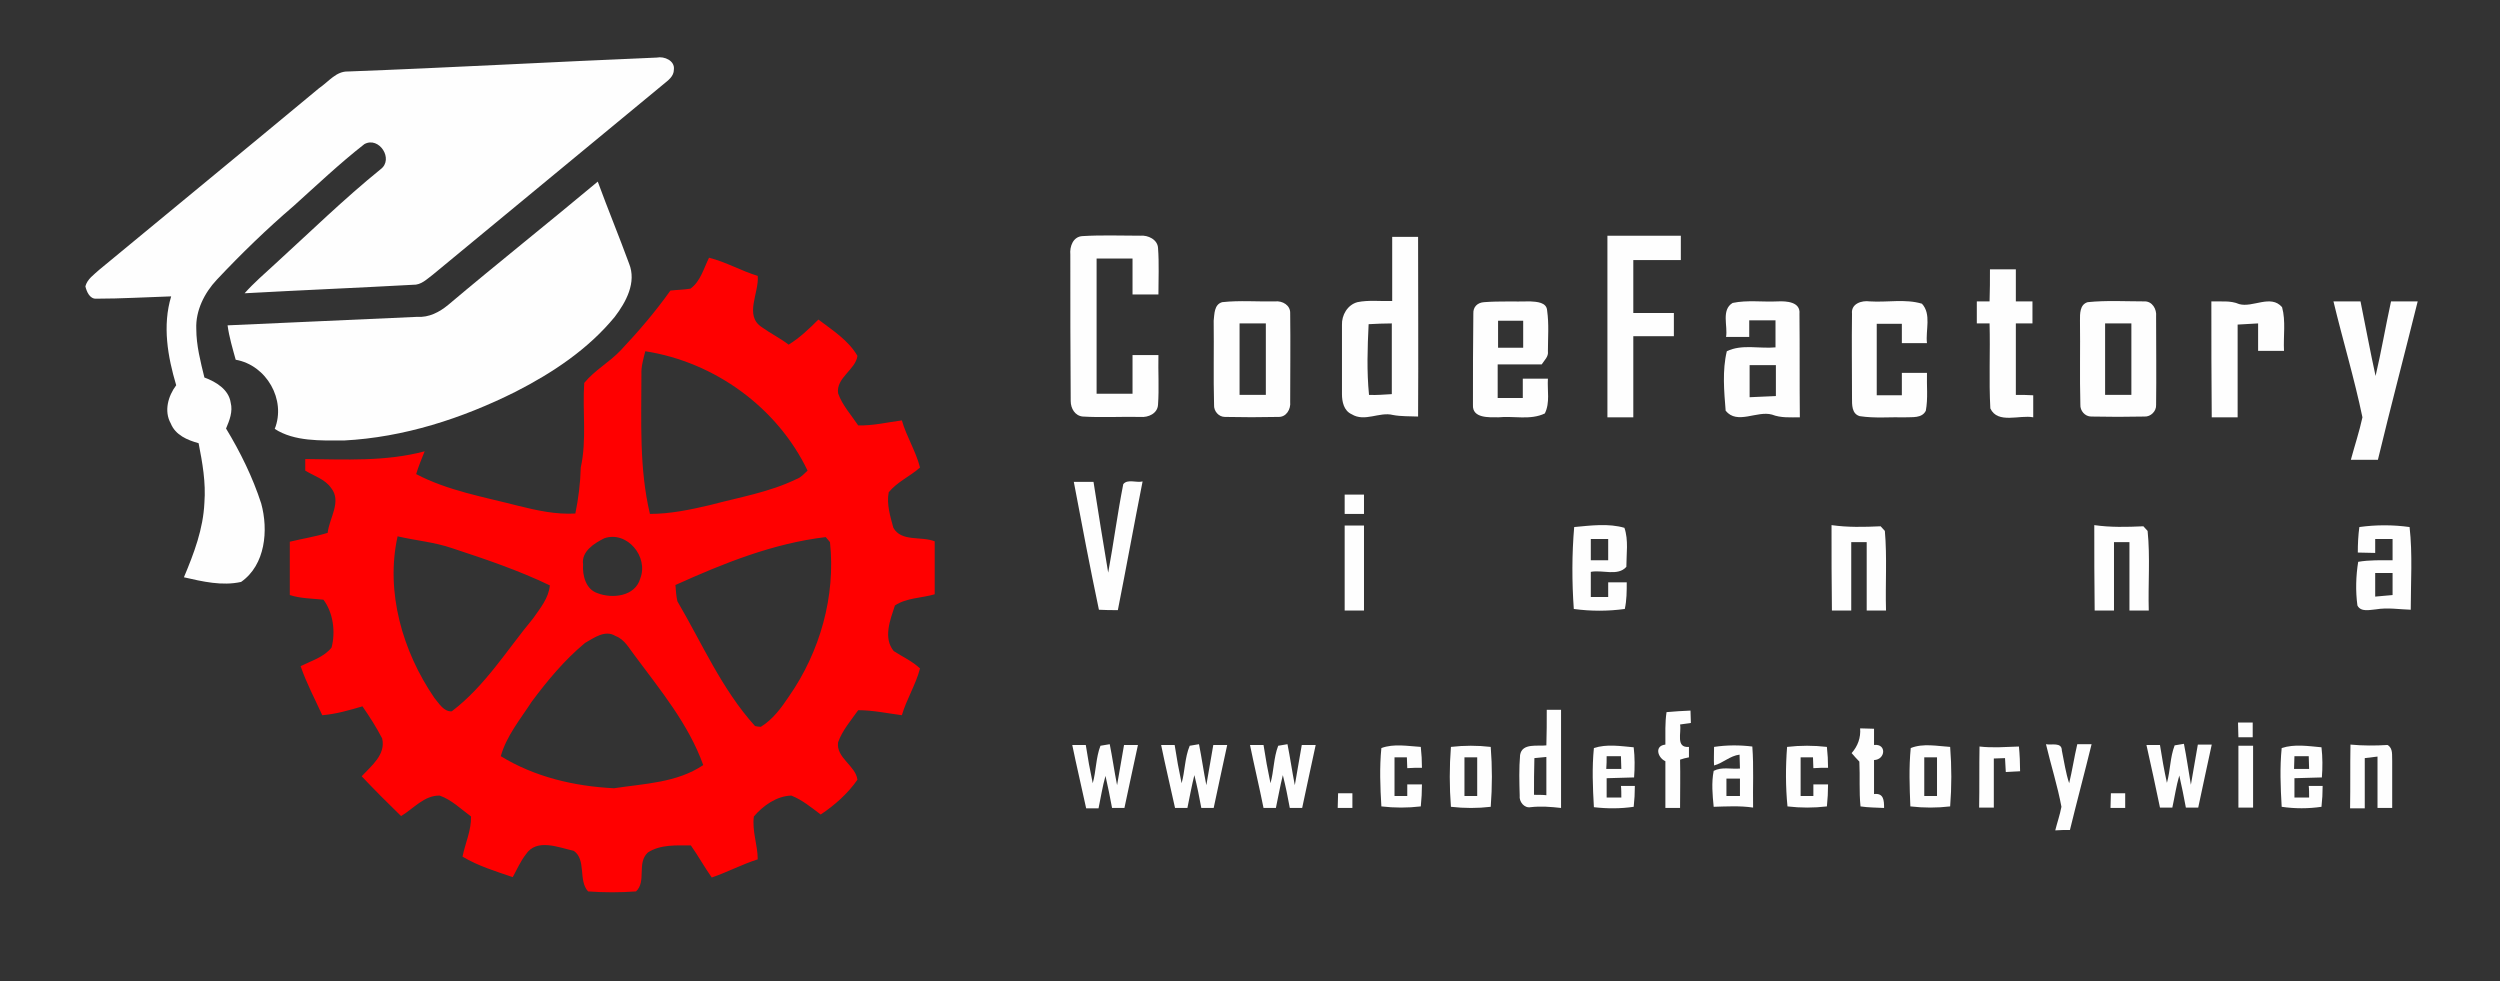<?xml version="1.0" encoding="utf-8"?>
<!-- Generator: Adobe Illustrator 21.0.2, SVG Export Plug-In . SVG Version: 6.00 Build 0)  -->
<svg version="1.1" id="Layer_1" xmlns="http://www.w3.org/2000/svg" xmlns:xlink="http://www.w3.org/1999/xlink" x="0px" y="0px"
	 viewBox="0 0 647 254" style="enable-background:new 0 0 647 254;" xml:space="preserve">
<rect x="0" y="0" width="647" height="254" fill="#333333" stroke="none"/>
<style type="text/css">
	.st0{fill:#FEFEFE;}
	.st1{fill:#FF0000;}
</style>
<g id="_x23_fefefefe">
	<path class="st0" d="M90.1,18.5c26.7-1,53.3-2.5,79.9-3.6c1.9-0.4,4.7,0.8,4.4,3.1c0,1.8-1.5,2.8-2.7,3.8
		c-19.9,16.4-39.8,32.9-59.7,49.3c-1.5,1.1-3,2.7-5.1,2.6c-14.5,0.8-29.1,1.4-43.6,2.2c2.4-2.7,5.2-5.1,7.8-7.5
		c9.1-8.3,17.9-16.9,27.4-24.6c3.5-2.6-0.4-8.6-4.2-6.5c-6.4,5-12.3,10.6-18.3,16c-7,6-13.6,12.4-19.9,19.1c-3.2,3.4-5.5,8-5.3,12.7
		c0,4.3,1.1,8.5,2.1,12.6c3,1.1,6.3,3.1,6.8,6.5c0.6,2.3-0.3,4.6-1.2,6.7c3.7,6.1,6.9,12.6,9.1,19.4c1.9,6.9,1.1,15.9-5.2,20.3
		c-4.9,1.1-10-0.1-14.8-1.2c2.6-6.2,5-12.5,5.3-19.3c0.4-5.2-0.5-10.3-1.5-15.4c-2.9-0.8-6-2.1-7.2-5.1c-1.8-3.2-0.7-7.1,1.4-9.9
		c-2.2-7.4-3.6-15.4-1.3-23c-6.5,0.2-12.9,0.6-19.4,0.6c-1.7,0.1-2.5-1.9-2.8-3.2c0.5-1.9,2.2-3,3.6-4.3c19-15.7,38-31.3,56.9-47
		C85.1,21.1,87,18.4,90.1,18.5z"/>
	<path class="st0" d="M116,78.9c12.8-10.8,25.9-21.2,38.7-31.9c2.6,7.1,5.5,14.1,8.1,21.2c2,4.9-0.8,10-3.7,13.8
		c-6.9,8.4-16.1,14.5-25.7,19.4c-13.8,6.9-28.9,11.8-44.4,12.6c-6,0-12.8,0.3-17.9-3c3-7.5-2.1-16.5-10.1-17.9
		c-0.8-2.9-1.7-5.9-2.1-8.9c16.4-0.7,32.7-1.5,49.1-2.2C111,82.2,113.7,80.8,116,78.9z"/>
	<path class="st0" d="M277,65.9c-0.2-2.1,0.7-4.7,3.2-4.8c5-0.3,9.9-0.1,14.9-0.1c2-0.2,4.5,1,4.6,3.2c0.3,4,0.1,8,0.1,12
		c-2.2,0-4.5,0-6.7,0c0-3.1,0-6.2,0-9.3c-3.1,0-6.2,0-9.3,0c0,11.7,0,23.3,0,35c3.1,0,6.2,0,9.3,0c0-3.3,0-6.7,0-10
		c2.2,0,4.5,0,6.7,0c-0.1,4.3,0.2,8.5-0.1,12.8c-0.1,2.3-2.5,3.4-4.6,3.2c-5-0.1-10,0.2-14.9-0.1c-2-0.2-3.1-2.1-3.1-4
		C277,91.3,277,78.6,277,65.9z"/>
	<path class="st0" d="M360.3,61.3c2.2,0,4.5,0,6.7,0c0,15.5,0.1,31,0,46.5c-2.2-0.1-4.4,0-6.5-0.4c-3.5-0.9-7.3,1.9-10.7-0.2
		c-2-0.9-2.5-3.2-2.5-5.2c0-6,0-11.9,0-17.9c-0.1-2.5,1.4-5.2,4-5.9c2.9-0.6,6-0.2,9-0.3C360.3,72.4,360.3,66.8,360.3,61.3
		 M354.2,83.9c-0.3,6.1-0.5,12.2,0.1,18.3c2,0.1,4-0.1,5.9-0.2c0-6.1,0-12.2,0-18.3C358.2,83.7,356.2,83.8,354.2,83.9z"/>
	<path class="st0" d="M416,61c6.3,0,12.7,0,19,0c0,2.1,0,4.2,0,6.3c-4.1,0-8.2,0-12.3,0c0,4.6,0,9.2,0,13.7c3.5,0,7,0,10.5,0
		c0,2,0,4,0,6c-3.5,0-7,0-10.5,0c0,7,0,14,0,21c-2.3,0-4.5,0-6.7,0C416,92.3,416,76.7,416,61z"/>
	<path class="st0" d="M515,69.7c2.2,0,4.5,0,6.7,0c0,2.8,0,5.5,0,8.3c1.4,0,2.8,0,4.3,0c0,1.9,0,3.8,0,5.7c-1.4,0-2.8,0-4.3,0
		c0,6.2,0,12.3,0,18.5c1.5,0,3,0,4.5,0.1c0,1.9,0,3.8,0,5.7c-3.5-0.7-9.2,1.8-11.1-2.3c-0.4-7.3,0-14.7-0.2-22c-0.8,0-2.5,0-3.3,0
		c0-1.9,0-3.8,0-5.7c0.8,0,2.4,0,3.3,0C515,75.2,515,72.5,515,69.7z"/>
	<path class="st0" d="M316.3,78.2c4.5-0.5,9.2-0.1,13.7-0.2c1.9-0.2,4,1,3.9,3.1c0.1,7.6,0,15.3,0,22.9c0.2,1.9-1,4-3.1,3.9
		c-4.6,0.1-9.2,0.1-13.8,0c-1.6,0-2.9-1.5-2.8-3.1c-0.2-7.3,0-14.6-0.1-21.8C314.3,81.3,314.2,78.8,316.3,78.2 M320.8,83.7
		c0,6.2,0,12.3,0,18.5c2.3,0,4.5,0,6.8,0c0-6.2,0-12.3,0-18.5C325.3,83.7,323,83.7,320.8,83.7z"/>
	<path class="st0" d="M381.3,81.2c-0.1-1.8,1.1-2.9,2.8-3c4-0.3,7.9-0.1,11.9-0.2c1.7,0.1,4.3,0.2,4.4,2.4c0.5,3.5,0.2,7,0.2,10.5
		c0.2,1.4-0.9,2.3-1.6,3.4c-3.8,0-7.6,0-11.4,0c0,2.9,0,5.8,0,8.7c2.2,0,4.4,0,6.5,0c0-1.7,0-3.3,0-5c2.2,0,4.3,0,6.5,0
		c-0.2,3,0.6,6.2-0.8,9c-3.7,1.8-8.1,0.6-12,1c-2.4,0-6.8,0.3-6.6-3.2C381.2,96.9,381.2,89.1,381.3,81.2 M387.7,83c0,2.3,0,4.7,0,7
		c2.2,0,4.3,0,6.5,0c0-2.3,0-4.7,0-7C392.1,83,389.9,83,387.7,83z"/>
	<path class="st0" d="M448.4,78.4c3.8-0.8,7.8-0.2,11.7-0.4c2.2-0.1,5.9,0.1,5.6,3.2c0.1,8.9,0,17.9,0.1,26.8
		c-2.4,0-4.9,0.2-7.2-0.7c-3.9-1.1-9,2.7-12-1c-0.4-5-0.9-10.4,0.3-15.4c3.9-1.9,8.5-0.6,12.6-1c0-2.3,0-4.7,0-7c-2.3,0-4.5,0-6.8,0
		c0,1.4,0,2.8,0,4.3c-2,0-4,0-6,0C447.2,84.4,445.4,80.2,448.4,78.4 M452.8,94.5c0,2.8,0,5.5,0,8.3c2.3-0.1,4.5-0.2,6.8-0.3
		c0-2.7,0-5.3,0-8C457.3,94.5,455,94.5,452.8,94.5z"/>
	<path class="st0" d="M479.3,81.2c-0.3-2.6,2.5-3.5,4.6-3.2c4.5,0.3,9.2-0.7,13.5,0.6c2.5,2.7,0.9,6.9,1.3,10.2c-2.2,0-4.3,0-6.5,0
		c0-1.7,0-3.3,0-5c-2.2,0-4.3,0-6.5,0c0,6.2,0,12.3,0,18.5c2.2,0,4.3,0,6.5,0c0-1.9,0-3.8,0-5.8c2.2,0,4.3,0,6.5,0
		c-0.1,3.3,0.3,6.6-0.3,9.8c-1,2-3.5,1.6-5.3,1.7c-3.9-0.1-7.9,0.3-11.8-0.3c-2.1-0.6-2-3-2-4.7C479.3,95.8,479.2,88.5,479.3,81.2z"
		/>
	<path class="st0" d="M540.3,78.2c4.8-0.5,9.8-0.2,14.6-0.2c2.1-0.1,3.3,2,3.1,3.9c0,7.6,0.1,15.3,0,22.9c0.1,1.6-1.4,3.1-3,3
		c-4.6,0.1-9.2,0.1-13.8,0c-1.6,0-2.9-1.5-2.8-3.1c-0.2-7.3,0-14.6-0.1-21.8C538.3,81.3,538.2,78.8,540.3,78.2 M544.8,83.7
		c0,6.2,0,12.3,0,18.5c2.3,0,4.5,0,6.8,0c0-6.2,0-12.3,0-18.5C549.3,83.7,547,83.7,544.8,83.7z"/>
	<path class="st0" d="M572.3,78c2.4,0.1,4.9-0.3,7.2,0.7c3.5,1,8.2-2.6,11.1,0.8c1,3.6,0.3,7.5,0.5,11.3c-2.3,0-4.5,0-6.7,0
		c0-2.4,0-4.7,0-7.1c-1.8,0.1-3.5,0.2-5.3,0.3c0,8,0,16,0,24c-2.3,0-4.5,0-6.7,0C572.3,98,572.3,88,572.3,78z"/>
	<path class="st0" d="M603.9,78c2.3,0,4.7,0,7,0c1.3,6.4,2.5,12.9,3.9,19.3c1.5-6.4,2.6-12.9,4-19.3c2.3,0,4.6,0,6.9,0
		c-3.4,13.7-7,27.3-10.3,41c-2.3,0-4.7,0-7,0c1-3.7,2.2-7.3,3-11C609.3,97.9,606.3,88,603.9,78z"/>
	<path class="st0" d="M277.9,124.7c1.7,0,3.4,0,5.1,0c1.2,7.8,2.5,15.7,3.8,23.5c1.4-7.6,2.4-15.3,3.9-22.9c1.1-1.4,3.4-0.3,5-0.7
		c-2.2,11.1-4.2,22.2-6.4,33.3c-1.6,0-3.3,0-4.9-0.1C282.1,146.9,280,135.8,277.9,124.7z"/>
	<path class="st0" d="M348,128c1.7,0,3.3,0,5,0c0,1.7,0,3.3,0,5c-1.7,0-3.3,0-5,0C348,131.3,348,129.7,348,128z"/>
	<path class="st0" d="M348,136c1.7,0,3.3,0,5,0c0,7.3,0,14.7,0,22c-1.7,0-3.3,0-5,0C348,150.7,348,143.3,348,136z"/>
	<path class="st0" d="M407.4,136.4c4.3-0.4,8.9-1,13,0.2c1.1,3.2,0.5,6.8,0.5,10.1c-2.2,2.5-6.2,0.7-9.2,1.3c0,2.2,0,4.4,0,6.5
		c1.5,0,3,0,4.5,0c0-1.3,0-2.5,0-3.8c1.6,0,3.2,0,4.8,0c0,2.3,0,4.6-0.5,6.9c-4.4,0.6-8.8,0.6-13.2,0
		C406.8,150.6,406.8,143.4,407.4,136.4 M411.7,139.5c0,1.8,0,3.7,0,5.5c1.5,0,3,0,4.5,0c0-1.8,0-3.7,0-5.5
		C414.8,139.5,413.2,139.5,411.7,139.5z"/>
	<path class="st0" d="M474,135.9c4.2,0.6,8.4,0.5,12.7,0.3c0.3,0.3,0.8,0.9,1.1,1.2c0.6,6.8,0.1,13.8,0.3,20.6c-1.7,0-3.3,0-5,0
		c0-5.9,0-11.8,0-17.7c-1.3,0-2.7,0-4,0c0,5.9,0,11.8,0,17.7c-1.7,0-3.3,0-5,0C474,150.6,474,143.3,474,135.9z"/>
	<path class="st0" d="M542,135.9c4.2,0.6,8.4,0.5,12.7,0.3c0.3,0.3,0.8,0.9,1.1,1.2c0.7,6.8,0.1,13.8,0.3,20.6c-1.7,0-3.3,0-5,0
		c0-5.9,0-11.8,0-17.7c-1.3,0-2.7,0-4,0c0,5.9,0,11.8,0,17.7c-1.7,0-3.3,0-5,0C542,150.6,542,143.3,542,135.9z"/>
	<path class="st0" d="M610.6,136.4c4.3-0.6,8.7-0.6,13,0c0.8,7.1,0.3,14.3,0.3,21.4c-3-0.1-6-0.6-9-0.1c-1.5,0.1-3.9,0.8-4.8-1
		c-0.5-3.7-0.4-7.6,0.2-11.3c2.9-0.5,5.9-0.4,8.9-0.4c0-1.8,0-3.7,0-5.5c-1.5,0-3,0-4.5,0c0,0.9,0,2.7,0,3.6c-1.5,0-3-0.1-4.5-0.1
		C610.2,140.8,610.3,138.6,610.6,136.4 M614.7,148.3c0,2,0,4.1,0,6.1c1.5-0.1,3-0.3,4.5-0.4c0-1.9,0-3.8,0-5.7
		C617.8,148.3,616.2,148.3,614.7,148.3z"/>
	<path class="st0" d="M400.3,183.7c1.2,0,2.5,0,3.7,0c0,8.4,0,16.9,0,25.4c-2.6-0.3-5.3-0.5-7.9-0.2c-1.6,0.3-3-1.4-2.8-3
		c-0.1-3.5-0.2-7,0.1-10.5c0.5-3.2,4.6-2.2,6.8-2.5C400.3,189.9,400.3,186.8,400.3,183.7 M397.1,196.2c-0.1,3.2-0.1,6.3-0.1,9.5
		c0.8,0,2.4,0,3.2,0.1c0-3.3,0-6.6,0-9.9C399.5,196,397.9,196.1,397.1,196.2z"/>
	<path class="st0" d="M431.3,184.3c2-0.2,4.1-0.3,6.2-0.4c0,0.8,0.1,2.4,0.1,3.2c-0.7,0.1-2.1,0.3-2.8,0.4c0.4,2.1-1.2,6.1,2.3,5.8
		c0,0.7,0,2,0,2.7c-0.6,0.1-1.8,0.4-2.3,0.6c0.1,4.1,0,8.3,0,12.5c-1.3,0-2.5,0-3.8,0c0-4,0-8.1,0-12.1c-2-0.9-2.9-4,0-4.3
		C431,189.8,430.9,187,431.3,184.3z"/>
	<path class="st0" d="M579.2,187c1.3,0,2.5,0,3.8,0c0,1.3,0,2.5,0,3.8c-1.2,0-2.5,0-3.7,0C579.3,189.5,579.2,188.3,579.2,187z"/>
	<path class="st0" d="M481.4,188.5c1.2,0,2.4,0.1,3.6,0.1c0,1.4,0,2.8,0,4.2c3.3-0.4,3,3.8,0,3.9c0,2.9,0,5.9,0,8.8
		c2.5-0.3,2.6,1.6,2.6,3.6c-2-0.1-4.1-0.1-6.1-0.4c-0.4-3.9-0.1-7.7-0.3-11.6c-0.5-0.5-1.5-1.6-2-2.2
		C480.8,193.1,481.6,190.9,481.4,188.5z"/>
	<path class="st0" d="M608.3,192.7c3.2,0.3,6.4,0.3,9.6,0.1c1.5,0.9,1.1,2.7,1.2,4.2c0,4,0,8,0,12.1c-1.3,0-2.5,0-3.8,0
		c0-4.5,0-8.9,0-13.3c-0.8,0.1-2.4,0.3-3.3,0.4c0,4.3,0,8.7,0,13c-1.3,0-2.5,0-3.8,0C608.3,203.5,608.2,198.1,608.3,192.7z"/>
	<path class="st0" d="M277.5,192.8c0.9,0,2.7,0,3.5,0c0.5,3.3,1.1,6.6,1.8,9.9c0.9-3.2,0.8-6.6,2-9.7c0.6-0.1,1.8-0.3,2.4-0.4
		c0.7,3.5,1.2,7.1,1.9,10.6c0.6-3.5,1.2-6.9,1.8-10.4c0.9,0,2.7,0,3.6,0c-1.2,5.4-2.3,10.8-3.5,16.3c-1.1,0-2.1,0-3.2,0
		c-0.5-2.8-1.1-5.6-1.7-8.3c-0.8,2.8-1.2,5.6-1.8,8.4c-0.8,0-2.4,0-3.2,0C279.9,203.6,278.6,198.2,277.5,192.8z"/>
	<path class="st0" d="M300.5,192.8c0.9,0,2.7,0,3.5,0c0.5,3.3,1.1,6.6,1.8,9.9c0.9-3.2,0.8-6.6,2.1-9.7c0.6-0.1,1.8-0.3,2.4-0.4
		c0.7,3.5,1.2,7.1,1.9,10.6c0.6-3.5,1.2-6.9,1.8-10.4c0.9,0,2.7,0,3.6,0c-1.2,5.4-2.3,10.8-3.5,16.3c-1.1,0-2.1,0-3.2,0
		c-0.5-2.8-1.1-5.7-1.8-8.5c-0.7,2.8-1.2,5.6-1.8,8.5c-0.8,0-2.4,0-3.2,0C302.9,203.6,301.6,198.2,300.5,192.8z"/>
	<path class="st0" d="M323.5,192.8c0.9,0,2.7,0,3.5,0c0.5,3.3,1.1,6.6,1.8,9.9c0.9-3.2,0.8-6.6,2-9.7c0.6-0.1,1.8-0.3,2.4-0.4
		c0.7,3.5,1.2,7.1,1.9,10.6c0.6-3.5,1.2-6.9,1.8-10.4c0.9,0,2.7,0,3.6,0c-1.2,5.4-2.3,10.8-3.5,16.3c-1.1,0-2.2,0-3.2,0
		c-0.5-2.8-1.1-5.7-1.8-8.5c-0.7,2.8-1.2,5.7-1.8,8.5c-0.8,0-2.4,0-3.2,0C325.9,203.6,324.6,198.2,323.5,192.8z"/>
	<path class="st0" d="M357.5,193.6c3.2-1.2,6.9-0.5,10.2-0.3c0.2,1.8,0.3,3.6,0.3,5.4c-1.3,0-2.5,0-3.8,0.1c0-0.7-0.1-2.1-0.1-2.8
		c-0.8,0-2.4,0-3.2,0c0,3.3,0,6.7,0,10c0.8,0,2.4,0,3.3,0c0-0.8,0-2.3,0-3c1.3,0,2.5,0,3.8,0c0,1.9-0.1,3.8-0.3,5.7
		c-3.4,0.4-6.8,0.4-10.2,0C357.2,203.7,357,198.6,357.5,193.6z"/>
	<path class="st0" d="M375.5,193.3c3.4-0.4,6.9-0.4,10.3,0c0.4,5.1,0.4,10.3,0,15.5c-3.4,0.4-6.8,0.4-10.3,0
		C375.1,203.6,375.1,198.4,375.5,193.3 M379,196c0,3.3,0,6.7,0,10c0.8,0,2.5,0,3.3,0c0-3.3,0-6.7,0-10C381.5,196,379.8,196,379,196z
		"/>
	<path class="st0" d="M412.5,193.6c3.3-1.1,6.9-0.5,10.3-0.2c0.3,2.6,0.3,5.2,0.1,7.8c-2.4,0.1-4.8,0.1-7.1,0.2c0,1.6,0,3.3,0,5
		c1,0,2.9,0,3.8,0c0-0.8,0-2.3-0.1-3c1.2,0,2.4,0,3.6,0c0,1.8-0.1,3.6-0.3,5.4c-3.4,0.5-6.9,0.5-10.3,0.1
		C412.2,203.7,412,198.6,412.5,193.6 M415.8,195.7c0,1.1,0,2.2-0.1,3.3c1.3,0,2.6,0,3.9,0c0-1.1-0.1-2.2-0.1-3.3
		C418.3,195.7,417,195.7,415.8,195.7z"/>
	<path class="st0" d="M443.6,193.3c3.3-0.5,6.6-0.5,9.9-0.1c0.4,5.3,0.1,10.5,0.2,15.8c-3.4-0.5-6.8-0.3-10.2-0.2
		c-0.3-3.1-0.6-6.2,0-9.3c2.1-1.1,4.5-0.4,6.8-0.6c0-0.9-0.1-2.7-0.1-3.6c-2.5,0.3-4.3,2.2-6.6,2.8
		C443.5,196.6,443.6,194.9,443.6,193.3 M446.8,201.5c0,1.5,0,3,0,4.5c1.2,0,2.3,0,3.5,0c0-1.5,0-3,0-4.5
		C449.1,201.5,447.9,201.5,446.8,201.5z"/>
	<path class="st0" d="M462.5,193.3c3.4-0.4,6.9-0.4,10.3,0c0.2,1.8,0.3,3.6,0.3,5.4c-1.3,0-2.5,0-3.8,0.1c0-0.7-0.1-2.1-0.1-2.8
		c-0.8,0-2.4,0-3.2,0c0,3.3,0,6.7,0,10c0.8,0,2.4,0,3.3,0c0-0.8,0-2.3,0-3c1.3,0,2.5,0,3.8,0c0,1.9-0.1,3.8-0.3,5.7
		c-3.4,0.4-6.8,0.4-10.2,0C462.1,203.6,462.1,198.4,462.5,193.3z"/>
	<path class="st0" d="M494.5,193.6c3.2-1.3,6.9-0.5,10.2-0.3c0.4,5.1,0.4,10.3,0,15.4c-3.4,0.4-6.8,0.4-10.3,0
		C494.2,203.7,494,198.6,494.5,193.6 M498,196c0,3.3,0,6.7,0,10c0.8,0,2.5,0,3.3,0c0-3.3,0-6.7,0-10C500.5,196,498.8,196,498,196z"
		/>
	<path class="st0" d="M512.3,193.2c3.4,0.4,6.8,0.1,10.2,0c0.2,2.1,0.3,4.3,0.3,6.4c-1.2,0.1-2.5,0.1-3.7,0.2
		c-0.1-1.2-0.1-2.4-0.2-3.6c-0.7,0-2.2,0.1-2.9,0.1c0,4.2,0,8.5,0,12.7c-1.3,0-2.5,0-3.8,0C512.3,203.7,512.2,198.5,512.3,193.2z"/>
	<path class="st0" d="M529.5,192.6c1.4,0.3,4.1-0.6,4.1,1.6c0.6,2.9,1,5.8,1.9,8.5c0.8-3.3,1.3-6.7,2.1-10.1c0.9,0,2.8,0,3.7,0
		c-1.8,7.4-3.8,14.8-5.6,22.2c-1.3,0-2.5,0-3.8,0.1c0.5-2,1.2-4,1.6-6.1C532.5,203.4,530.8,198.1,529.5,192.6z"/>
	<path class="st0" d="M555.5,192.8c0.9,0,2.7,0,3.5,0c0.5,3.3,1.1,6.6,1.8,9.8c0.9-3.2,0.8-6.6,2-9.7c0.6-0.1,1.8-0.3,2.4-0.4
		c0.7,3.5,1.2,7.1,1.8,10.6c0.6-3.5,1.2-6.9,1.8-10.4c0.9,0,2.7,0,3.6,0c-1.2,5.4-2.3,10.8-3.5,16.3c-1.1,0-2.1,0-3.2,0
		c-0.5-2.8-1.1-5.6-1.7-8.3c-0.8,2.7-1.2,5.6-1.8,8.3c-0.8,0-2.4,0-3.2,0C557.9,203.6,556.7,198.2,555.5,192.8z"/>
	<path class="st0" d="M579.3,193c1.2,0,2.5,0,3.8,0c0,5.3,0,10.7,0,16c-1.3,0-2.5,0-3.8,0C579.3,203.7,579.3,198.3,579.3,193z"/>
	<path class="st0" d="M590.5,193.6c3.3-1.1,6.9-0.5,10.3-0.2c0.3,2.6,0.3,5.2,0.1,7.8c-2.4,0.1-4.8,0.1-7.1,0.2c0,1.6,0,3.3,0,5
		c1,0,2.8,0,3.8,0c0-0.8,0-2.3-0.1-3c1.2,0,2.4,0,3.6,0c0,1.8-0.1,3.6-0.3,5.4c-3.4,0.5-6.9,0.5-10.3,0
		C590.2,203.7,590,198.6,590.5,193.6 M593.8,195.7c0,1.1-0.1,2.2-0.1,3.3c1.3,0,2.6,0,3.9,0c0-1.1-0.1-2.2-0.1-3.3
		C596.2,195.7,595,195.7,593.8,195.7z"/>
	<path class="st0" d="M346.3,205.3c1.2,0,2.5,0,3.7,0c0,1.3,0,2.5,0,3.8c-1.3,0-2.5,0-3.8,0C346.2,207.7,346.3,206.5,346.3,205.3z"
		/>
	<path class="st0" d="M546.3,205.3c1.2,0,2.5,0,3.7,0c0,1.3,0,2.5,0,3.8c-1.3,0-2.5,0-3.8,0C546.2,207.7,546.3,206.5,546.3,205.3z"
		/>
</g>
<g id="_x23_772020ff">
	<path class="st1" d="M183.5,66.7c4.4,1.1,8.3,3.4,12.6,4.7c0.4,4.4-3.6,10.3,1.1,13.3c2.2,1.6,4.7,2.8,6.9,4.5
		c2.9-1.8,5.3-4.1,7.7-6.5c3.7,2.8,7.8,5.4,10.1,9.4c-0.4,3.5-5.6,5.7-5,9.7c1.1,3.1,3.4,5.6,5.2,8.3c3.8,0.1,7.5-0.8,11.3-1.3
		c1.2,4.2,3.6,7.9,4.7,12.2c-2.6,2.3-5.9,3.7-8.1,6.4c-0.6,3.1,0.4,6.2,1.2,9.2c2.1,3.7,7.2,2.1,10.7,3.5c0,4.6,0,9.1,0,13.7
		c-3.4,1-7.3,0.9-10.3,2.9c-1.2,3.7-3.1,8.4-0.3,11.8c2.3,1.5,4.8,2.6,6.8,4.5c-1.1,4.2-3.5,8-4.7,12.1c-3.8-0.5-7.5-1.3-11.3-1.3
		c-1.9,2.7-4.1,5.2-5.2,8.3c-0.6,4,4.6,6.1,5,9.7c-2.5,3.6-5.9,6.6-9.5,9c-2.4-1.8-4.8-3.8-7.6-4.9c-3.8,0.1-7.3,2.6-9.7,5.4
		c-0.5,3.8,1,7.4,1,11.1c-4.1,1.3-7.8,3.3-11.9,4.7c-1.9-2.7-3.5-5.6-5.4-8.3c-3.7,0-7.8-0.3-11.1,1.8c-3,2.7-0.3,7.5-3.1,10.1
		c-4.1,0.3-8.3,0.3-12.4,0c-2.6-2.8-0.4-8.2-3.7-10.5c-4-0.9-9.6-3.3-12.4,0.9c-1.4,1.8-2.3,3.9-3.4,5.9c-4.4-1.5-9-2.9-13-5.3
		c0.7-3.5,2.3-6.8,2.2-10.4c-2.6-1.9-5-4.3-8.1-5.4c-4-0.1-6.8,3.4-10,5.3c-3.5-3.4-6.9-6.8-10.2-10.3c2.5-2.7,6.3-5.6,5.3-9.8
		c-1.5-2.9-3.3-5.7-5.1-8.3c-3.4,1-6.8,2-10.4,2.3c-1.9-4.2-4.1-8.3-5.6-12.7c2.8-1.4,6-2.3,8-4.8c1.1-4.1,0.4-9.1-2.1-12.4
		c-2.9-0.3-5.9-0.3-8.7-1.2c0-4.6,0-9.2,0-13.8c3.3-0.8,6.6-1.3,9.8-2.3c0.4-3.8,3.7-8.1,0.9-11.6c-1.6-2.3-4.4-3.1-6.7-4.5
		c0-0.8,0-2.2,0-3c10.3,0.1,20.8,0.7,30.9-2c-0.8,2-1.6,3.9-2.2,5.9c8.2,4.3,17.5,5.9,26.4,8.2c4.8,1.2,9.8,2.3,14.8,2
		c0.8-3.9,1.3-7.9,1.4-11.9c1.6-7.2,0.4-14.6,0.9-21.9c2.7-3.3,6.6-5.4,9.5-8.5c4.6-4.9,8.9-9.9,12.8-15.4c1.7-0.2,3.5-0.2,5.2-0.5
		C181.3,72.8,182.1,69.5,183.5,66.7 M167,90.9c-0.5,2-1.1,4-1,6c0,12.1-0.6,24.3,2.2,36.1c5.3,0,10.5-1.1,15.6-2.3
		c7.5-2,15.3-3.3,22.3-6.7c1.2-0.4,2-1.4,2.9-2.2C201.2,105.5,185,93.7,167,90.9 M102.9,138.8c-3.2,14.4,1.3,29.8,9.5,41.8
		c1.2,1.4,2.4,3.6,4.5,3.5c8.6-6.5,14.3-15.9,21.1-24.1c1.8-2.6,4-5.2,4.3-8.5c-8.1-3.9-16.7-6.8-25.2-9.6
		C112.5,140.3,107.6,139.9,102.9,138.8 M156.4,139.3c-2.6,1.3-6,3.4-5.5,6.8c-0.2,2.8,0.7,6.4,3.7,7.4c3.8,1.5,9.8,0.9,11.1-3.8
		C167.9,144.1,162.3,137.3,156.4,139.3 M174.8,151.4c0.1,1.4,0.2,2.8,0.5,4.2c6.4,10.9,11.5,22.8,20.1,32.3c0.4,0.1,1.1,0.2,1.5,0.2
		c3.1-1.9,5.3-4.9,7.3-7.9c8-11.5,12.1-25.9,10.6-39.9c-0.3-0.3-0.8-1-1.1-1.3C200.1,140.6,187.2,145.8,174.8,151.4 M151.4,166.4
		c-5.3,4.4-9.7,9.7-13.8,15.2c-2.9,4.5-6.5,8.8-8,14.1c8.8,5.4,19.1,7.8,29.3,8.3c7.8-1.2,16.3-1.4,23.1-6
		c-3.8-10.6-11.1-19.4-17.7-28.3c-1.5-1.9-2.6-4.2-5-5.1C156.6,162.9,153.7,165.1,151.4,166.4z"/>
</g>
</svg>
